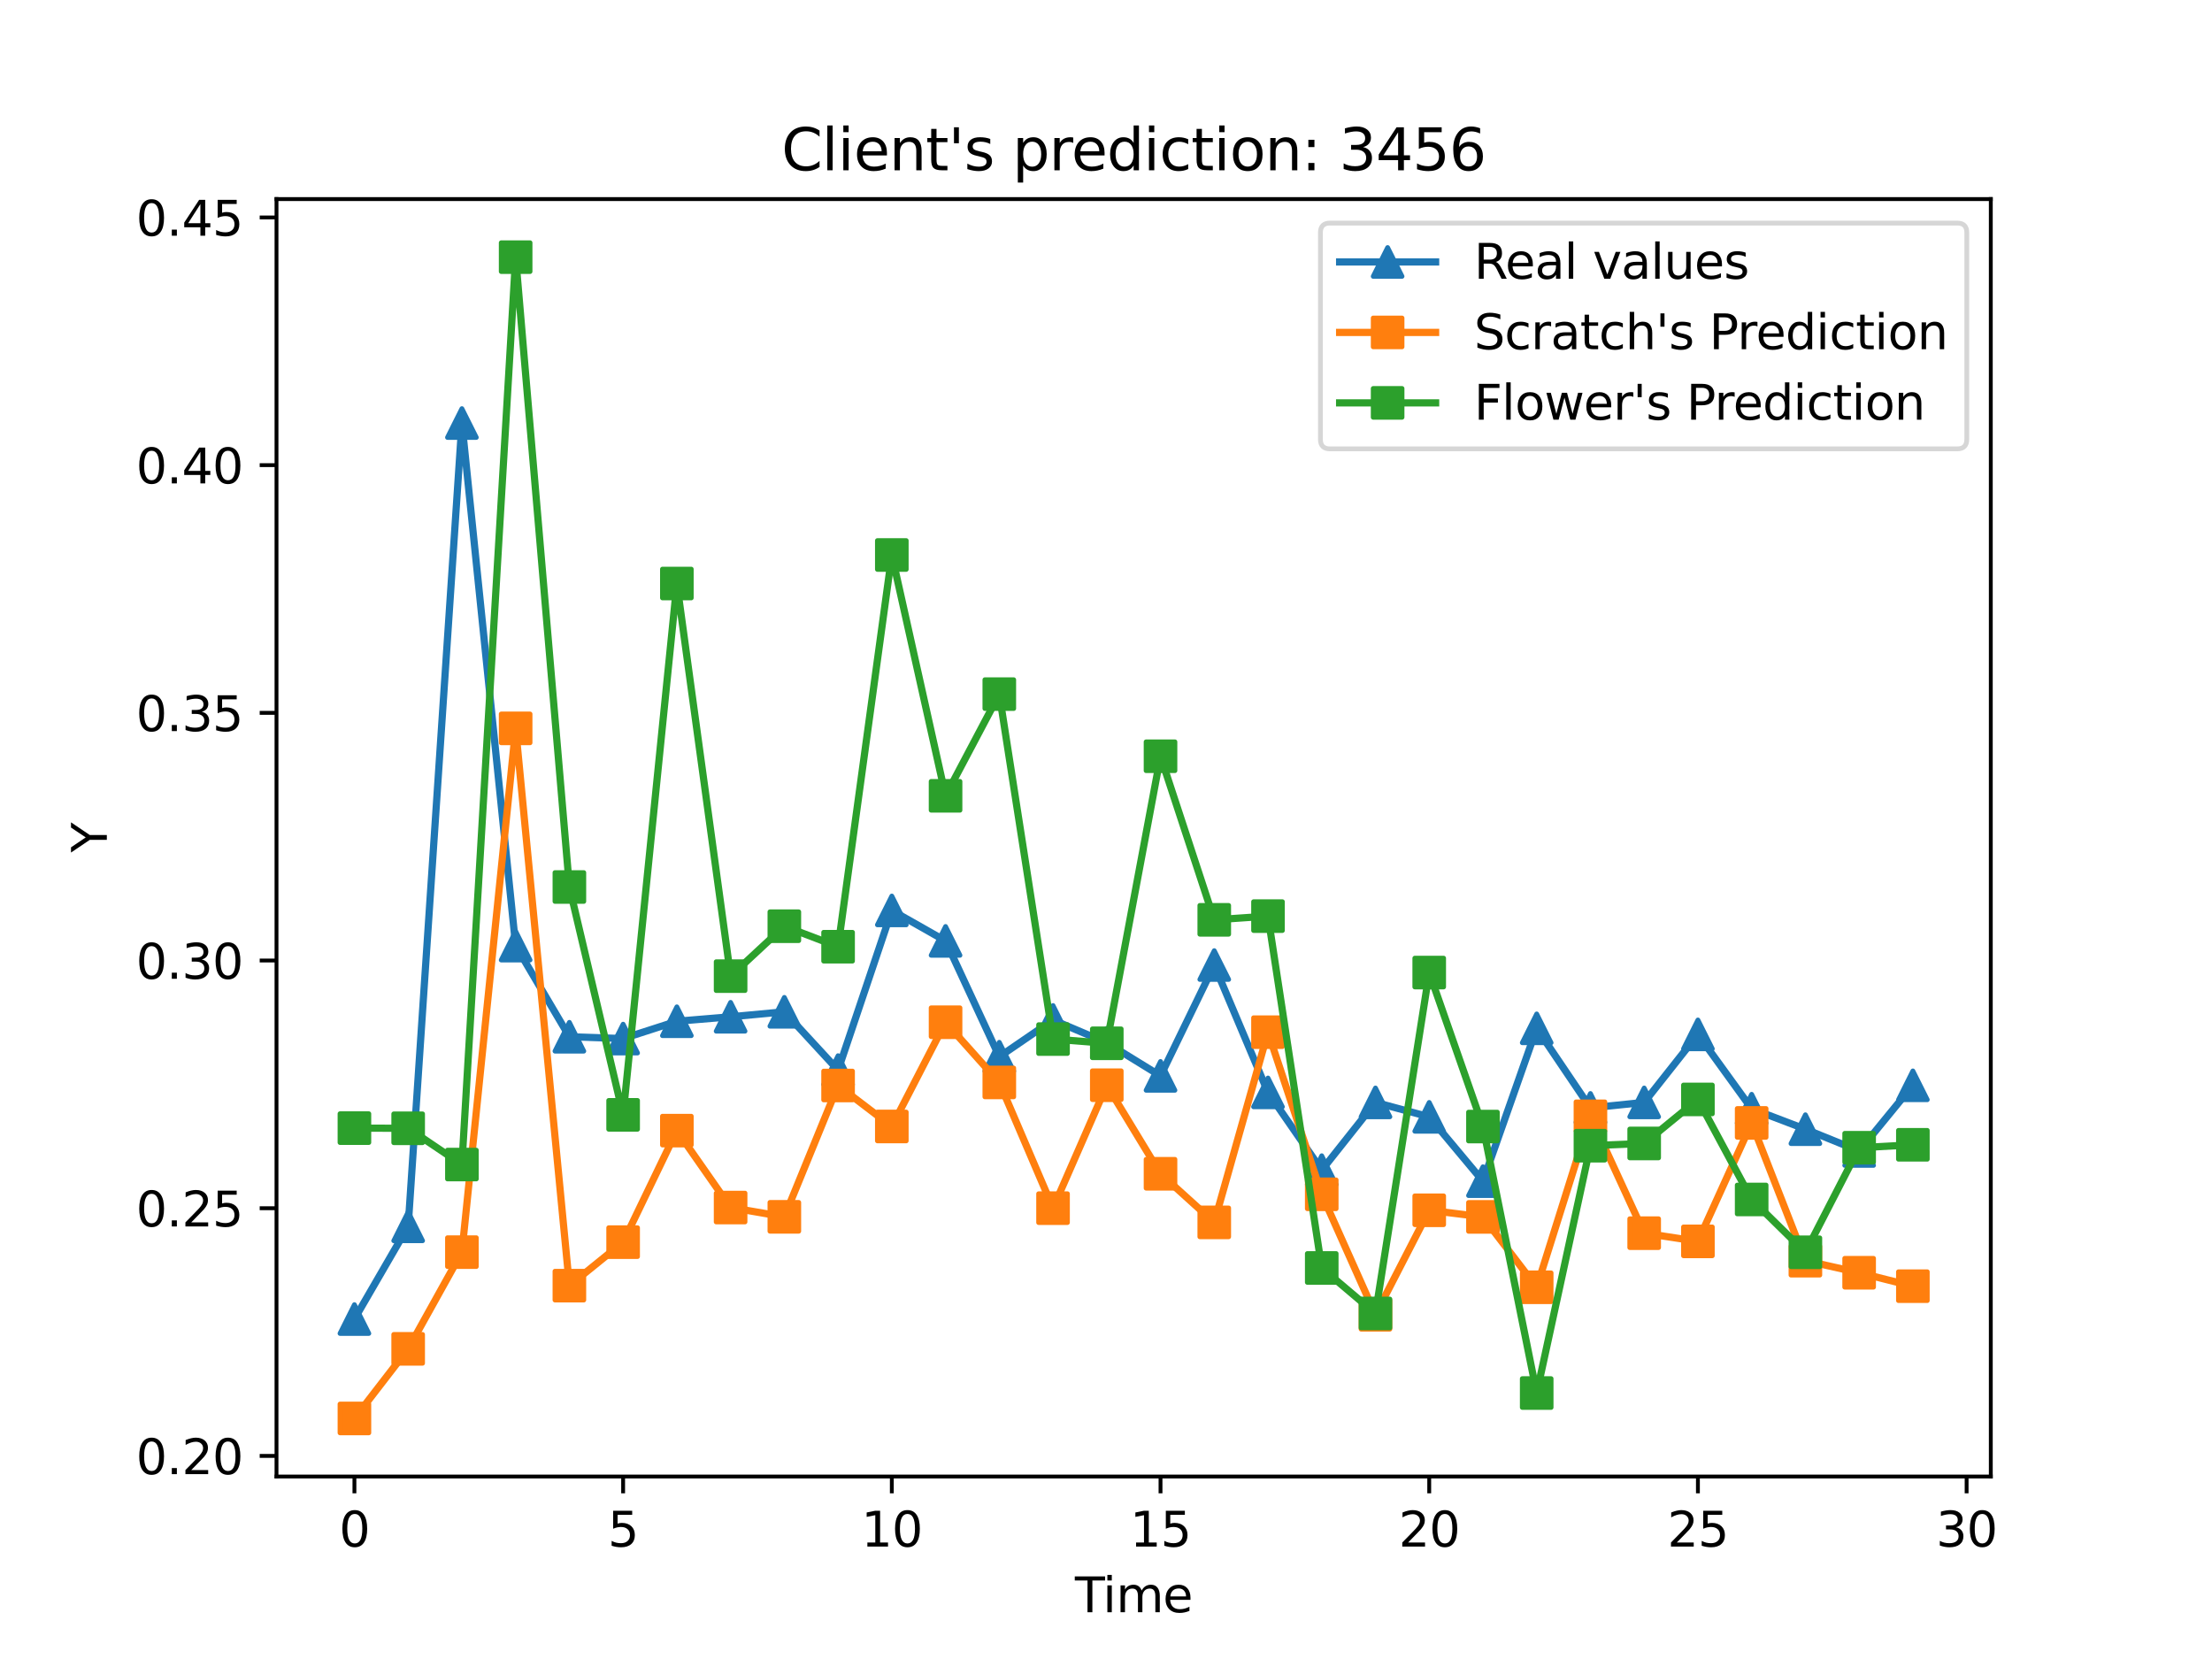 <?xml version="1.0" encoding="utf-8" standalone="no"?>
<!DOCTYPE svg PUBLIC "-//W3C//DTD SVG 1.1//EN"
  "http://www.w3.org/Graphics/SVG/1.1/DTD/svg11.dtd">
<svg xmlns:xlink="http://www.w3.org/1999/xlink" width="460.8pt" height="345.6pt" viewBox="0 0 460.8 345.6" xmlns="http://www.w3.org/2000/svg" version="1.1">
 <defs>
  <style type="text/css">*{stroke-linejoin: round; stroke-linecap: butt}</style>
 </defs>
 <g id="figure_1">
  <g id="patch_1">
   <path d="M 0 345.6 
L 460.8 345.6 
L 460.8 0 
L 0 0 
z
" style="fill: #ffffff"/>
  </g>
  <g id="axes_1">
   <g id="patch_2">
    <path d="M 57.6 307.584 
L 414.72 307.584 
L 414.72 41.472 
L 57.6 41.472 
z
" style="fill: #ffffff"/>
   </g>
   <g id="matplotlib.axis_1">
    <g id="xtick_1">
     <g id="line2d_1">
      <defs>
       <path id="m1f3bbfea98" d="M 0 0 
L 0 3.5 
" style="stroke: #000000; stroke-width: 0.8"/>
      </defs>
      <g>
       <use xlink:href="#m1f3bbfea98" x="73.833" y="307.584" style="stroke: #000000; stroke-width: 0.8"/>
      </g>
     </g>
     <g id="text_1">
      <!-- 0 -->
      <g transform="translate(70.651 322.182) scale(0.1 -0.1)">
       <defs>
        <path id="DejaVuSans-30" d="M 2034 4250 
Q 1547 4250 1301 3770 
Q 1056 3291 1056 2328 
Q 1056 1369 1301 889 
Q 1547 409 2034 409 
Q 2525 409 2770 889 
Q 3016 1369 3016 2328 
Q 3016 3291 2770 3770 
Q 2525 4250 2034 4250 
z
M 2034 4750 
Q 2819 4750 3233 4129 
Q 3647 3509 3647 2328 
Q 3647 1150 3233 529 
Q 2819 -91 2034 -91 
Q 1250 -91 836 529 
Q 422 1150 422 2328 
Q 422 3509 836 4129 
Q 1250 4750 2034 4750 
z
" transform="scale(0.016)"/>
       </defs>
       <use xlink:href="#DejaVuSans-30"/>
      </g>
     </g>
    </g>
    <g id="xtick_2">
     <g id="line2d_2">
      <g>
       <use xlink:href="#m1f3bbfea98" x="129.808" y="307.584" style="stroke: #000000; stroke-width: 0.8"/>
      </g>
     </g>
     <g id="text_2">
      <!-- 5 -->
      <g transform="translate(126.626 322.182) scale(0.1 -0.1)">
       <defs>
        <path id="DejaVuSans-35" d="M 691 4666 
L 3169 4666 
L 3169 4134 
L 1269 4134 
L 1269 2991 
Q 1406 3038 1543 3061 
Q 1681 3084 1819 3084 
Q 2600 3084 3056 2656 
Q 3513 2228 3513 1497 
Q 3513 744 3044 326 
Q 2575 -91 1722 -91 
Q 1428 -91 1123 -41 
Q 819 9 494 109 
L 494 744 
Q 775 591 1075 516 
Q 1375 441 1709 441 
Q 2250 441 2565 725 
Q 2881 1009 2881 1497 
Q 2881 1984 2565 2268 
Q 2250 2553 1709 2553 
Q 1456 2553 1204 2497 
Q 953 2441 691 2322 
L 691 4666 
z
" transform="scale(0.016)"/>
       </defs>
       <use xlink:href="#DejaVuSans-35"/>
      </g>
     </g>
    </g>
    <g id="xtick_3">
     <g id="line2d_3">
      <g>
       <use xlink:href="#m1f3bbfea98" x="185.783" y="307.584" style="stroke: #000000; stroke-width: 0.8"/>
      </g>
     </g>
     <g id="text_3">
      <!-- 10 -->
      <g transform="translate(179.42 322.182) scale(0.1 -0.1)">
       <defs>
        <path id="DejaVuSans-31" d="M 794 531 
L 1825 531 
L 1825 4091 
L 703 3866 
L 703 4441 
L 1819 4666 
L 2450 4666 
L 2450 531 
L 3481 531 
L 3481 0 
L 794 0 
L 794 531 
z
" transform="scale(0.016)"/>
       </defs>
       <use xlink:href="#DejaVuSans-31"/>
       <use xlink:href="#DejaVuSans-30" x="63.623"/>
      </g>
     </g>
    </g>
    <g id="xtick_4">
     <g id="line2d_4">
      <g>
       <use xlink:href="#m1f3bbfea98" x="241.757" y="307.584" style="stroke: #000000; stroke-width: 0.8"/>
      </g>
     </g>
     <g id="text_4">
      <!-- 15 -->
      <g transform="translate(235.395 322.182) scale(0.1 -0.1)">
       <use xlink:href="#DejaVuSans-31"/>
       <use xlink:href="#DejaVuSans-35" x="63.623"/>
      </g>
     </g>
    </g>
    <g id="xtick_5">
     <g id="line2d_5">
      <g>
       <use xlink:href="#m1f3bbfea98" x="297.732" y="307.584" style="stroke: #000000; stroke-width: 0.8"/>
      </g>
     </g>
     <g id="text_5">
      <!-- 20 -->
      <g transform="translate(291.37 322.182) scale(0.1 -0.1)">
       <defs>
        <path id="DejaVuSans-32" d="M 1228 531 
L 3431 531 
L 3431 0 
L 469 0 
L 469 531 
Q 828 903 1448 1529 
Q 2069 2156 2228 2338 
Q 2531 2678 2651 2914 
Q 2772 3150 2772 3378 
Q 2772 3750 2511 3984 
Q 2250 4219 1831 4219 
Q 1534 4219 1204 4116 
Q 875 4013 500 3803 
L 500 4441 
Q 881 4594 1212 4672 
Q 1544 4750 1819 4750 
Q 2544 4750 2975 4387 
Q 3406 4025 3406 3419 
Q 3406 3131 3298 2873 
Q 3191 2616 2906 2266 
Q 2828 2175 2409 1742 
Q 1991 1309 1228 531 
z
" transform="scale(0.016)"/>
       </defs>
       <use xlink:href="#DejaVuSans-32"/>
       <use xlink:href="#DejaVuSans-30" x="63.623"/>
      </g>
     </g>
    </g>
    <g id="xtick_6">
     <g id="line2d_6">
      <g>
       <use xlink:href="#m1f3bbfea98" x="353.707" y="307.584" style="stroke: #000000; stroke-width: 0.8"/>
      </g>
     </g>
     <g id="text_6">
      <!-- 25 -->
      <g transform="translate(347.345 322.182) scale(0.1 -0.1)">
       <use xlink:href="#DejaVuSans-32"/>
       <use xlink:href="#DejaVuSans-35" x="63.623"/>
      </g>
     </g>
    </g>
    <g id="xtick_7">
     <g id="line2d_7">
      <g>
       <use xlink:href="#m1f3bbfea98" x="409.682" y="307.584" style="stroke: #000000; stroke-width: 0.8"/>
      </g>
     </g>
     <g id="text_7">
      <!-- 30 -->
      <g transform="translate(403.32 322.182) scale(0.1 -0.1)">
       <defs>
        <path id="DejaVuSans-33" d="M 2597 2516 
Q 3050 2419 3304 2112 
Q 3559 1806 3559 1356 
Q 3559 666 3084 287 
Q 2609 -91 1734 -91 
Q 1441 -91 1130 -33 
Q 819 25 488 141 
L 488 750 
Q 750 597 1062 519 
Q 1375 441 1716 441 
Q 2309 441 2620 675 
Q 2931 909 2931 1356 
Q 2931 1769 2642 2001 
Q 2353 2234 1838 2234 
L 1294 2234 
L 1294 2753 
L 1863 2753 
Q 2328 2753 2575 2939 
Q 2822 3125 2822 3475 
Q 2822 3834 2567 4026 
Q 2313 4219 1838 4219 
Q 1578 4219 1281 4162 
Q 984 4106 628 3988 
L 628 4550 
Q 988 4650 1302 4700 
Q 1616 4750 1894 4750 
Q 2613 4750 3031 4423 
Q 3450 4097 3450 3541 
Q 3450 3153 3228 2886 
Q 3006 2619 2597 2516 
z
" transform="scale(0.016)"/>
       </defs>
       <use xlink:href="#DejaVuSans-33"/>
       <use xlink:href="#DejaVuSans-30" x="63.623"/>
      </g>
     </g>
    </g>
    <g id="text_8">
     <!-- Time -->
     <g transform="translate(223.926 335.861) scale(0.1 -0.1)">
      <defs>
       <path id="DejaVuSans-54" d="M -19 4666 
L 3928 4666 
L 3928 4134 
L 2272 4134 
L 2272 0 
L 1638 0 
L 1638 4134 
L -19 4134 
L -19 4666 
z
" transform="scale(0.016)"/>
       <path id="DejaVuSans-69" d="M 603 3500 
L 1178 3500 
L 1178 0 
L 603 0 
L 603 3500 
z
M 603 4863 
L 1178 4863 
L 1178 4134 
L 603 4134 
L 603 4863 
z
" transform="scale(0.016)"/>
       <path id="DejaVuSans-6d" d="M 3328 2828 
Q 3544 3216 3844 3400 
Q 4144 3584 4550 3584 
Q 5097 3584 5394 3201 
Q 5691 2819 5691 2113 
L 5691 0 
L 5113 0 
L 5113 2094 
Q 5113 2597 4934 2840 
Q 4756 3084 4391 3084 
Q 3944 3084 3684 2787 
Q 3425 2491 3425 1978 
L 3425 0 
L 2847 0 
L 2847 2094 
Q 2847 2600 2669 2842 
Q 2491 3084 2119 3084 
Q 1678 3084 1418 2786 
Q 1159 2488 1159 1978 
L 1159 0 
L 581 0 
L 581 3500 
L 1159 3500 
L 1159 2956 
Q 1356 3278 1631 3431 
Q 1906 3584 2284 3584 
Q 2666 3584 2933 3390 
Q 3200 3197 3328 2828 
z
" transform="scale(0.016)"/>
       <path id="DejaVuSans-65" d="M 3597 1894 
L 3597 1613 
L 953 1613 
Q 991 1019 1311 708 
Q 1631 397 2203 397 
Q 2534 397 2845 478 
Q 3156 559 3463 722 
L 3463 178 
Q 3153 47 2828 -22 
Q 2503 -91 2169 -91 
Q 1331 -91 842 396 
Q 353 884 353 1716 
Q 353 2575 817 3079 
Q 1281 3584 2069 3584 
Q 2775 3584 3186 3129 
Q 3597 2675 3597 1894 
z
M 3022 2063 
Q 3016 2534 2758 2815 
Q 2500 3097 2075 3097 
Q 1594 3097 1305 2825 
Q 1016 2553 972 2059 
L 3022 2063 
z
" transform="scale(0.016)"/>
      </defs>
      <use xlink:href="#DejaVuSans-54"/>
      <use xlink:href="#DejaVuSans-69" x="57.959"/>
      <use xlink:href="#DejaVuSans-6d" x="85.742"/>
      <use xlink:href="#DejaVuSans-65" x="183.154"/>
     </g>
    </g>
   </g>
   <g id="matplotlib.axis_2">
    <g id="ytick_1">
     <g id="line2d_8">
      <defs>
       <path id="md1508b721c" d="M 0 0 
L -3.5 0 
" style="stroke: #000000; stroke-width: 0.8"/>
      </defs>
      <g>
       <use xlink:href="#md1508b721c" x="57.6" y="303.293" style="stroke: #000000; stroke-width: 0.8"/>
      </g>
     </g>
     <g id="text_9">
      <!-- 0.20 -->
      <g transform="translate(28.334 307.092) scale(0.1 -0.1)">
       <defs>
        <path id="DejaVuSans-2e" d="M 684 794 
L 1344 794 
L 1344 0 
L 684 0 
L 684 794 
z
" transform="scale(0.016)"/>
       </defs>
       <use xlink:href="#DejaVuSans-30"/>
       <use xlink:href="#DejaVuSans-2e" x="63.623"/>
       <use xlink:href="#DejaVuSans-32" x="95.41"/>
       <use xlink:href="#DejaVuSans-30" x="159.033"/>
      </g>
     </g>
    </g>
    <g id="ytick_2">
     <g id="line2d_9">
      <g>
       <use xlink:href="#md1508b721c" x="57.6" y="251.695" style="stroke: #000000; stroke-width: 0.8"/>
      </g>
     </g>
     <g id="text_10">
      <!-- 0.25 -->
      <g transform="translate(28.334 255.494) scale(0.1 -0.1)">
       <use xlink:href="#DejaVuSans-30"/>
       <use xlink:href="#DejaVuSans-2e" x="63.623"/>
       <use xlink:href="#DejaVuSans-32" x="95.41"/>
       <use xlink:href="#DejaVuSans-35" x="159.033"/>
      </g>
     </g>
    </g>
    <g id="ytick_3">
     <g id="line2d_10">
      <g>
       <use xlink:href="#md1508b721c" x="57.6" y="200.097" style="stroke: #000000; stroke-width: 0.8"/>
      </g>
     </g>
     <g id="text_11">
      <!-- 0.30 -->
      <g transform="translate(28.334 203.897) scale(0.1 -0.1)">
       <use xlink:href="#DejaVuSans-30"/>
       <use xlink:href="#DejaVuSans-2e" x="63.623"/>
       <use xlink:href="#DejaVuSans-33" x="95.41"/>
       <use xlink:href="#DejaVuSans-30" x="159.033"/>
      </g>
     </g>
    </g>
    <g id="ytick_4">
     <g id="line2d_11">
      <g>
       <use xlink:href="#md1508b721c" x="57.6" y="148.5" style="stroke: #000000; stroke-width: 0.8"/>
      </g>
     </g>
     <g id="text_12">
      <!-- 0.35 -->
      <g transform="translate(28.334 152.299) scale(0.1 -0.1)">
       <use xlink:href="#DejaVuSans-30"/>
       <use xlink:href="#DejaVuSans-2e" x="63.623"/>
       <use xlink:href="#DejaVuSans-33" x="95.41"/>
       <use xlink:href="#DejaVuSans-35" x="159.033"/>
      </g>
     </g>
    </g>
    <g id="ytick_5">
     <g id="line2d_12">
      <g>
       <use xlink:href="#md1508b721c" x="57.6" y="96.902" style="stroke: #000000; stroke-width: 0.8"/>
      </g>
     </g>
     <g id="text_13">
      <!-- 0.40 -->
      <g transform="translate(28.334 100.701) scale(0.1 -0.1)">
       <defs>
        <path id="DejaVuSans-34" d="M 2419 4116 
L 825 1625 
L 2419 1625 
L 2419 4116 
z
M 2253 4666 
L 3047 4666 
L 3047 1625 
L 3713 1625 
L 3713 1100 
L 3047 1100 
L 3047 0 
L 2419 0 
L 2419 1100 
L 313 1100 
L 313 1709 
L 2253 4666 
z
" transform="scale(0.016)"/>
       </defs>
       <use xlink:href="#DejaVuSans-30"/>
       <use xlink:href="#DejaVuSans-2e" x="63.623"/>
       <use xlink:href="#DejaVuSans-34" x="95.41"/>
       <use xlink:href="#DejaVuSans-30" x="159.033"/>
      </g>
     </g>
    </g>
    <g id="ytick_6">
     <g id="line2d_13">
      <g>
       <use xlink:href="#md1508b721c" x="57.6" y="45.304" style="stroke: #000000; stroke-width: 0.8"/>
      </g>
     </g>
     <g id="text_14">
      <!-- 0.45 -->
      <g transform="translate(28.334 49.103) scale(0.1 -0.1)">
       <use xlink:href="#DejaVuSans-30"/>
       <use xlink:href="#DejaVuSans-2e" x="63.623"/>
       <use xlink:href="#DejaVuSans-34" x="95.41"/>
       <use xlink:href="#DejaVuSans-35" x="159.033"/>
      </g>
     </g>
    </g>
    <g id="text_15">
     <!-- Y -->
     <g transform="translate(22.255 177.582) rotate(-90) scale(0.1 -0.1)">
      <defs>
       <path id="DejaVuSans-59" d="M -13 4666 
L 666 4666 
L 1959 2747 
L 3244 4666 
L 3922 4666 
L 2272 2222 
L 2272 0 
L 1638 0 
L 1638 2222 
L -13 4666 
z
" transform="scale(0.016)"/>
      </defs>
      <use xlink:href="#DejaVuSans-59"/>
     </g>
    </g>
   </g>
   <g id="line2d_14">
    <path d="M 73.833 274.781 
L 85.028 255.47 
L 96.223 88.127 
L 107.418 196.99 
L 118.613 215.973 
L 129.808 216.356 
L 141.003 212.745 
L 152.198 211.815 
L 163.393 210.776 
L 174.588 222.92 
L 185.783 189.66 
L 196.978 196.005 
L 208.173 220.13 
L 219.368 212.472 
L 230.563 217.231 
L 241.757 224.124 
L 252.952 201.038 
L 264.147 227.57 
L 275.342 243.763 
L 286.537 229.649 
L 297.732 232.658 
L 308.927 246.06 
L 320.122 214.222 
L 331.317 230.798 
L 342.512 229.649 
L 353.707 215.48 
L 364.902 230.962 
L 376.097 235.229 
L 387.292 239.769 
L 398.487 226.093 
" clip-path="url(#p832c88deb4)" style="fill: none; stroke: #1f77b4; stroke-width: 1.5; stroke-linecap: square"/>
    <defs>
     <path id="md10593b5ec" d="M 0 -3 
L -3 3 
L 3 3 
z
" style="stroke: #1f77b4; stroke-linejoin: miter"/>
    </defs>
    <g clip-path="url(#p832c88deb4)">
     <use xlink:href="#md10593b5ec" x="73.833" y="274.781" style="fill: #1f77b4; stroke: #1f77b4; stroke-linejoin: miter"/>
     <use xlink:href="#md10593b5ec" x="85.028" y="255.47" style="fill: #1f77b4; stroke: #1f77b4; stroke-linejoin: miter"/>
     <use xlink:href="#md10593b5ec" x="96.223" y="88.127" style="fill: #1f77b4; stroke: #1f77b4; stroke-linejoin: miter"/>
     <use xlink:href="#md10593b5ec" x="107.418" y="196.99" style="fill: #1f77b4; stroke: #1f77b4; stroke-linejoin: miter"/>
     <use xlink:href="#md10593b5ec" x="118.613" y="215.973" style="fill: #1f77b4; stroke: #1f77b4; stroke-linejoin: miter"/>
     <use xlink:href="#md10593b5ec" x="129.808" y="216.356" style="fill: #1f77b4; stroke: #1f77b4; stroke-linejoin: miter"/>
     <use xlink:href="#md10593b5ec" x="141.003" y="212.745" style="fill: #1f77b4; stroke: #1f77b4; stroke-linejoin: miter"/>
     <use xlink:href="#md10593b5ec" x="152.198" y="211.815" style="fill: #1f77b4; stroke: #1f77b4; stroke-linejoin: miter"/>
     <use xlink:href="#md10593b5ec" x="163.393" y="210.776" style="fill: #1f77b4; stroke: #1f77b4; stroke-linejoin: miter"/>
     <use xlink:href="#md10593b5ec" x="174.588" y="222.92" style="fill: #1f77b4; stroke: #1f77b4; stroke-linejoin: miter"/>
     <use xlink:href="#md10593b5ec" x="185.783" y="189.66" style="fill: #1f77b4; stroke: #1f77b4; stroke-linejoin: miter"/>
     <use xlink:href="#md10593b5ec" x="196.978" y="196.005" style="fill: #1f77b4; stroke: #1f77b4; stroke-linejoin: miter"/>
     <use xlink:href="#md10593b5ec" x="208.173" y="220.13" style="fill: #1f77b4; stroke: #1f77b4; stroke-linejoin: miter"/>
     <use xlink:href="#md10593b5ec" x="219.368" y="212.472" style="fill: #1f77b4; stroke: #1f77b4; stroke-linejoin: miter"/>
     <use xlink:href="#md10593b5ec" x="230.563" y="217.231" style="fill: #1f77b4; stroke: #1f77b4; stroke-linejoin: miter"/>
     <use xlink:href="#md10593b5ec" x="241.757" y="224.124" style="fill: #1f77b4; stroke: #1f77b4; stroke-linejoin: miter"/>
     <use xlink:href="#md10593b5ec" x="252.952" y="201.038" style="fill: #1f77b4; stroke: #1f77b4; stroke-linejoin: miter"/>
     <use xlink:href="#md10593b5ec" x="264.147" y="227.57" style="fill: #1f77b4; stroke: #1f77b4; stroke-linejoin: miter"/>
     <use xlink:href="#md10593b5ec" x="275.342" y="243.763" style="fill: #1f77b4; stroke: #1f77b4; stroke-linejoin: miter"/>
     <use xlink:href="#md10593b5ec" x="286.537" y="229.649" style="fill: #1f77b4; stroke: #1f77b4; stroke-linejoin: miter"/>
     <use xlink:href="#md10593b5ec" x="297.732" y="232.658" style="fill: #1f77b4; stroke: #1f77b4; stroke-linejoin: miter"/>
     <use xlink:href="#md10593b5ec" x="308.927" y="246.06" style="fill: #1f77b4; stroke: #1f77b4; stroke-linejoin: miter"/>
     <use xlink:href="#md10593b5ec" x="320.122" y="214.222" style="fill: #1f77b4; stroke: #1f77b4; stroke-linejoin: miter"/>
     <use xlink:href="#md10593b5ec" x="331.317" y="230.798" style="fill: #1f77b4; stroke: #1f77b4; stroke-linejoin: miter"/>
     <use xlink:href="#md10593b5ec" x="342.512" y="229.649" style="fill: #1f77b4; stroke: #1f77b4; stroke-linejoin: miter"/>
     <use xlink:href="#md10593b5ec" x="353.707" y="215.48" style="fill: #1f77b4; stroke: #1f77b4; stroke-linejoin: miter"/>
     <use xlink:href="#md10593b5ec" x="364.902" y="230.962" style="fill: #1f77b4; stroke: #1f77b4; stroke-linejoin: miter"/>
     <use xlink:href="#md10593b5ec" x="376.097" y="235.229" style="fill: #1f77b4; stroke: #1f77b4; stroke-linejoin: miter"/>
     <use xlink:href="#md10593b5ec" x="387.292" y="239.769" style="fill: #1f77b4; stroke: #1f77b4; stroke-linejoin: miter"/>
     <use xlink:href="#md10593b5ec" x="398.487" y="226.093" style="fill: #1f77b4; stroke: #1f77b4; stroke-linejoin: miter"/>
    </g>
   </g>
   <g id="line2d_15">
    <path d="M 73.833 295.488 
L 85.028 280.989 
L 96.223 260.844 
L 107.418 151.735 
L 118.613 267.821 
L 129.808 258.761 
L 141.003 235.528 
L 152.198 251.552 
L 163.393 253.486 
L 174.588 226.129 
L 185.783 234.665 
L 196.978 212.949 
L 208.173 225.49 
L 219.368 251.68 
L 230.563 226.072 
L 241.757 244.516 
L 252.952 254.643 
L 264.147 215.021 
L 275.342 248.797 
L 286.537 273.885 
L 297.732 252.123 
L 308.927 253.503 
L 320.122 268.164 
L 331.317 232.544 
L 342.512 256.892 
L 353.707 258.598 
L 364.902 233.925 
L 376.097 262.624 
L 387.292 265.135 
L 398.487 267.936 
" clip-path="url(#p832c88deb4)" style="fill: none; stroke: #ff7f0e; stroke-width: 1.5; stroke-linecap: square"/>
    <defs>
     <path id="m962b44f938" d="M -3 3 
L 3 3 
L 3 -3 
L -3 -3 
z
" style="stroke: #ff7f0e; stroke-linejoin: miter"/>
    </defs>
    <g clip-path="url(#p832c88deb4)">
     <use xlink:href="#m962b44f938" x="73.833" y="295.488" style="fill: #ff7f0e; stroke: #ff7f0e; stroke-linejoin: miter"/>
     <use xlink:href="#m962b44f938" x="85.028" y="280.989" style="fill: #ff7f0e; stroke: #ff7f0e; stroke-linejoin: miter"/>
     <use xlink:href="#m962b44f938" x="96.223" y="260.844" style="fill: #ff7f0e; stroke: #ff7f0e; stroke-linejoin: miter"/>
     <use xlink:href="#m962b44f938" x="107.418" y="151.735" style="fill: #ff7f0e; stroke: #ff7f0e; stroke-linejoin: miter"/>
     <use xlink:href="#m962b44f938" x="118.613" y="267.821" style="fill: #ff7f0e; stroke: #ff7f0e; stroke-linejoin: miter"/>
     <use xlink:href="#m962b44f938" x="129.808" y="258.761" style="fill: #ff7f0e; stroke: #ff7f0e; stroke-linejoin: miter"/>
     <use xlink:href="#m962b44f938" x="141.003" y="235.528" style="fill: #ff7f0e; stroke: #ff7f0e; stroke-linejoin: miter"/>
     <use xlink:href="#m962b44f938" x="152.198" y="251.552" style="fill: #ff7f0e; stroke: #ff7f0e; stroke-linejoin: miter"/>
     <use xlink:href="#m962b44f938" x="163.393" y="253.486" style="fill: #ff7f0e; stroke: #ff7f0e; stroke-linejoin: miter"/>
     <use xlink:href="#m962b44f938" x="174.588" y="226.129" style="fill: #ff7f0e; stroke: #ff7f0e; stroke-linejoin: miter"/>
     <use xlink:href="#m962b44f938" x="185.783" y="234.665" style="fill: #ff7f0e; stroke: #ff7f0e; stroke-linejoin: miter"/>
     <use xlink:href="#m962b44f938" x="196.978" y="212.949" style="fill: #ff7f0e; stroke: #ff7f0e; stroke-linejoin: miter"/>
     <use xlink:href="#m962b44f938" x="208.173" y="225.49" style="fill: #ff7f0e; stroke: #ff7f0e; stroke-linejoin: miter"/>
     <use xlink:href="#m962b44f938" x="219.368" y="251.68" style="fill: #ff7f0e; stroke: #ff7f0e; stroke-linejoin: miter"/>
     <use xlink:href="#m962b44f938" x="230.563" y="226.072" style="fill: #ff7f0e; stroke: #ff7f0e; stroke-linejoin: miter"/>
     <use xlink:href="#m962b44f938" x="241.757" y="244.516" style="fill: #ff7f0e; stroke: #ff7f0e; stroke-linejoin: miter"/>
     <use xlink:href="#m962b44f938" x="252.952" y="254.643" style="fill: #ff7f0e; stroke: #ff7f0e; stroke-linejoin: miter"/>
     <use xlink:href="#m962b44f938" x="264.147" y="215.021" style="fill: #ff7f0e; stroke: #ff7f0e; stroke-linejoin: miter"/>
     <use xlink:href="#m962b44f938" x="275.342" y="248.797" style="fill: #ff7f0e; stroke: #ff7f0e; stroke-linejoin: miter"/>
     <use xlink:href="#m962b44f938" x="286.537" y="273.885" style="fill: #ff7f0e; stroke: #ff7f0e; stroke-linejoin: miter"/>
     <use xlink:href="#m962b44f938" x="297.732" y="252.123" style="fill: #ff7f0e; stroke: #ff7f0e; stroke-linejoin: miter"/>
     <use xlink:href="#m962b44f938" x="308.927" y="253.503" style="fill: #ff7f0e; stroke: #ff7f0e; stroke-linejoin: miter"/>
     <use xlink:href="#m962b44f938" x="320.122" y="268.164" style="fill: #ff7f0e; stroke: #ff7f0e; stroke-linejoin: miter"/>
     <use xlink:href="#m962b44f938" x="331.317" y="232.544" style="fill: #ff7f0e; stroke: #ff7f0e; stroke-linejoin: miter"/>
     <use xlink:href="#m962b44f938" x="342.512" y="256.892" style="fill: #ff7f0e; stroke: #ff7f0e; stroke-linejoin: miter"/>
     <use xlink:href="#m962b44f938" x="353.707" y="258.598" style="fill: #ff7f0e; stroke: #ff7f0e; stroke-linejoin: miter"/>
     <use xlink:href="#m962b44f938" x="364.902" y="233.925" style="fill: #ff7f0e; stroke: #ff7f0e; stroke-linejoin: miter"/>
     <use xlink:href="#m962b44f938" x="376.097" y="262.624" style="fill: #ff7f0e; stroke: #ff7f0e; stroke-linejoin: miter"/>
     <use xlink:href="#m962b44f938" x="387.292" y="265.135" style="fill: #ff7f0e; stroke: #ff7f0e; stroke-linejoin: miter"/>
     <use xlink:href="#m962b44f938" x="398.487" y="267.936" style="fill: #ff7f0e; stroke: #ff7f0e; stroke-linejoin: miter"/>
    </g>
   </g>
   <g id="line2d_16">
    <path d="M 73.833 235.008 
L 85.028 235.042 
L 96.223 242.597 
L 107.418 53.568 
L 118.613 184.779 
L 129.808 232.244 
L 141.003 121.558 
L 152.198 203.349 
L 163.393 192.95 
L 174.588 197.215 
L 185.783 115.616 
L 196.978 165.783 
L 208.173 144.6 
L 219.368 216.459 
L 230.563 217.339 
L 241.757 157.539 
L 252.952 191.617 
L 264.147 190.844 
L 275.342 264.14 
L 286.537 273.62 
L 297.732 202.601 
L 308.927 234.682 
L 320.122 290.195 
L 331.317 238.667 
L 342.512 238.204 
L 353.707 229.032 
L 364.902 249.872 
L 376.097 260.872 
L 387.292 239.094 
L 398.487 238.481 
" clip-path="url(#p832c88deb4)" style="fill: none; stroke: #2ca02c; stroke-width: 1.5; stroke-linecap: square"/>
    <defs>
     <path id="m0c44da3281" d="M -3 3 
L 3 3 
L 3 -3 
L -3 -3 
z
" style="stroke: #2ca02c; stroke-linejoin: miter"/>
    </defs>
    <g clip-path="url(#p832c88deb4)">
     <use xlink:href="#m0c44da3281" x="73.833" y="235.008" style="fill: #2ca02c; stroke: #2ca02c; stroke-linejoin: miter"/>
     <use xlink:href="#m0c44da3281" x="85.028" y="235.042" style="fill: #2ca02c; stroke: #2ca02c; stroke-linejoin: miter"/>
     <use xlink:href="#m0c44da3281" x="96.223" y="242.597" style="fill: #2ca02c; stroke: #2ca02c; stroke-linejoin: miter"/>
     <use xlink:href="#m0c44da3281" x="107.418" y="53.568" style="fill: #2ca02c; stroke: #2ca02c; stroke-linejoin: miter"/>
     <use xlink:href="#m0c44da3281" x="118.613" y="184.779" style="fill: #2ca02c; stroke: #2ca02c; stroke-linejoin: miter"/>
     <use xlink:href="#m0c44da3281" x="129.808" y="232.244" style="fill: #2ca02c; stroke: #2ca02c; stroke-linejoin: miter"/>
     <use xlink:href="#m0c44da3281" x="141.003" y="121.558" style="fill: #2ca02c; stroke: #2ca02c; stroke-linejoin: miter"/>
     <use xlink:href="#m0c44da3281" x="152.198" y="203.349" style="fill: #2ca02c; stroke: #2ca02c; stroke-linejoin: miter"/>
     <use xlink:href="#m0c44da3281" x="163.393" y="192.95" style="fill: #2ca02c; stroke: #2ca02c; stroke-linejoin: miter"/>
     <use xlink:href="#m0c44da3281" x="174.588" y="197.215" style="fill: #2ca02c; stroke: #2ca02c; stroke-linejoin: miter"/>
     <use xlink:href="#m0c44da3281" x="185.783" y="115.616" style="fill: #2ca02c; stroke: #2ca02c; stroke-linejoin: miter"/>
     <use xlink:href="#m0c44da3281" x="196.978" y="165.783" style="fill: #2ca02c; stroke: #2ca02c; stroke-linejoin: miter"/>
     <use xlink:href="#m0c44da3281" x="208.173" y="144.6" style="fill: #2ca02c; stroke: #2ca02c; stroke-linejoin: miter"/>
     <use xlink:href="#m0c44da3281" x="219.368" y="216.459" style="fill: #2ca02c; stroke: #2ca02c; stroke-linejoin: miter"/>
     <use xlink:href="#m0c44da3281" x="230.563" y="217.339" style="fill: #2ca02c; stroke: #2ca02c; stroke-linejoin: miter"/>
     <use xlink:href="#m0c44da3281" x="241.757" y="157.539" style="fill: #2ca02c; stroke: #2ca02c; stroke-linejoin: miter"/>
     <use xlink:href="#m0c44da3281" x="252.952" y="191.617" style="fill: #2ca02c; stroke: #2ca02c; stroke-linejoin: miter"/>
     <use xlink:href="#m0c44da3281" x="264.147" y="190.844" style="fill: #2ca02c; stroke: #2ca02c; stroke-linejoin: miter"/>
     <use xlink:href="#m0c44da3281" x="275.342" y="264.14" style="fill: #2ca02c; stroke: #2ca02c; stroke-linejoin: miter"/>
     <use xlink:href="#m0c44da3281" x="286.537" y="273.62" style="fill: #2ca02c; stroke: #2ca02c; stroke-linejoin: miter"/>
     <use xlink:href="#m0c44da3281" x="297.732" y="202.601" style="fill: #2ca02c; stroke: #2ca02c; stroke-linejoin: miter"/>
     <use xlink:href="#m0c44da3281" x="308.927" y="234.682" style="fill: #2ca02c; stroke: #2ca02c; stroke-linejoin: miter"/>
     <use xlink:href="#m0c44da3281" x="320.122" y="290.195" style="fill: #2ca02c; stroke: #2ca02c; stroke-linejoin: miter"/>
     <use xlink:href="#m0c44da3281" x="331.317" y="238.667" style="fill: #2ca02c; stroke: #2ca02c; stroke-linejoin: miter"/>
     <use xlink:href="#m0c44da3281" x="342.512" y="238.204" style="fill: #2ca02c; stroke: #2ca02c; stroke-linejoin: miter"/>
     <use xlink:href="#m0c44da3281" x="353.707" y="229.032" style="fill: #2ca02c; stroke: #2ca02c; stroke-linejoin: miter"/>
     <use xlink:href="#m0c44da3281" x="364.902" y="249.872" style="fill: #2ca02c; stroke: #2ca02c; stroke-linejoin: miter"/>
     <use xlink:href="#m0c44da3281" x="376.097" y="260.872" style="fill: #2ca02c; stroke: #2ca02c; stroke-linejoin: miter"/>
     <use xlink:href="#m0c44da3281" x="387.292" y="239.094" style="fill: #2ca02c; stroke: #2ca02c; stroke-linejoin: miter"/>
     <use xlink:href="#m0c44da3281" x="398.487" y="238.481" style="fill: #2ca02c; stroke: #2ca02c; stroke-linejoin: miter"/>
    </g>
   </g>
   <g id="patch_3">
    <path d="M 57.6 307.584 
L 57.6 41.472 
" style="fill: none; stroke: #000000; stroke-width: 0.8; stroke-linejoin: miter; stroke-linecap: square"/>
   </g>
   <g id="patch_4">
    <path d="M 414.72 307.584 
L 414.72 41.472 
" style="fill: none; stroke: #000000; stroke-width: 0.8; stroke-linejoin: miter; stroke-linecap: square"/>
   </g>
   <g id="patch_5">
    <path d="M 57.6 307.584 
L 414.72 307.584 
" style="fill: none; stroke: #000000; stroke-width: 0.8; stroke-linejoin: miter; stroke-linecap: square"/>
   </g>
   <g id="patch_6">
    <path d="M 57.6 41.472 
L 414.72 41.472 
" style="fill: none; stroke: #000000; stroke-width: 0.8; stroke-linejoin: miter; stroke-linecap: square"/>
   </g>
   <g id="text_16">
    <!-- Client's prediction: 3456 -->
    <g transform="translate(162.81 35.472) scale(0.12 -0.12)">
     <defs>
      <path id="DejaVuSans-43" d="M 4122 4306 
L 4122 3641 
Q 3803 3938 3442 4084 
Q 3081 4231 2675 4231 
Q 1875 4231 1450 3742 
Q 1025 3253 1025 2328 
Q 1025 1406 1450 917 
Q 1875 428 2675 428 
Q 3081 428 3442 575 
Q 3803 722 4122 1019 
L 4122 359 
Q 3791 134 3420 21 
Q 3050 -91 2638 -91 
Q 1578 -91 968 557 
Q 359 1206 359 2328 
Q 359 3453 968 4101 
Q 1578 4750 2638 4750 
Q 3056 4750 3426 4639 
Q 3797 4528 4122 4306 
z
" transform="scale(0.016)"/>
      <path id="DejaVuSans-6c" d="M 603 4863 
L 1178 4863 
L 1178 0 
L 603 0 
L 603 4863 
z
" transform="scale(0.016)"/>
      <path id="DejaVuSans-6e" d="M 3513 2113 
L 3513 0 
L 2938 0 
L 2938 2094 
Q 2938 2591 2744 2837 
Q 2550 3084 2163 3084 
Q 1697 3084 1428 2787 
Q 1159 2491 1159 1978 
L 1159 0 
L 581 0 
L 581 3500 
L 1159 3500 
L 1159 2956 
Q 1366 3272 1645 3428 
Q 1925 3584 2291 3584 
Q 2894 3584 3203 3211 
Q 3513 2838 3513 2113 
z
" transform="scale(0.016)"/>
      <path id="DejaVuSans-74" d="M 1172 4494 
L 1172 3500 
L 2356 3500 
L 2356 3053 
L 1172 3053 
L 1172 1153 
Q 1172 725 1289 603 
Q 1406 481 1766 481 
L 2356 481 
L 2356 0 
L 1766 0 
Q 1100 0 847 248 
Q 594 497 594 1153 
L 594 3053 
L 172 3053 
L 172 3500 
L 594 3500 
L 594 4494 
L 1172 4494 
z
" transform="scale(0.016)"/>
      <path id="DejaVuSans-27" d="M 1147 4666 
L 1147 2931 
L 616 2931 
L 616 4666 
L 1147 4666 
z
" transform="scale(0.016)"/>
      <path id="DejaVuSans-73" d="M 2834 3397 
L 2834 2853 
Q 2591 2978 2328 3040 
Q 2066 3103 1784 3103 
Q 1356 3103 1142 2972 
Q 928 2841 928 2578 
Q 928 2378 1081 2264 
Q 1234 2150 1697 2047 
L 1894 2003 
Q 2506 1872 2764 1633 
Q 3022 1394 3022 966 
Q 3022 478 2636 193 
Q 2250 -91 1575 -91 
Q 1294 -91 989 -36 
Q 684 19 347 128 
L 347 722 
Q 666 556 975 473 
Q 1284 391 1588 391 
Q 1994 391 2212 530 
Q 2431 669 2431 922 
Q 2431 1156 2273 1281 
Q 2116 1406 1581 1522 
L 1381 1569 
Q 847 1681 609 1914 
Q 372 2147 372 2553 
Q 372 3047 722 3315 
Q 1072 3584 1716 3584 
Q 2034 3584 2315 3537 
Q 2597 3491 2834 3397 
z
" transform="scale(0.016)"/>
      <path id="DejaVuSans-20" transform="scale(0.016)"/>
      <path id="DejaVuSans-70" d="M 1159 525 
L 1159 -1331 
L 581 -1331 
L 581 3500 
L 1159 3500 
L 1159 2969 
Q 1341 3281 1617 3432 
Q 1894 3584 2278 3584 
Q 2916 3584 3314 3078 
Q 3713 2572 3713 1747 
Q 3713 922 3314 415 
Q 2916 -91 2278 -91 
Q 1894 -91 1617 61 
Q 1341 213 1159 525 
z
M 3116 1747 
Q 3116 2381 2855 2742 
Q 2594 3103 2138 3103 
Q 1681 3103 1420 2742 
Q 1159 2381 1159 1747 
Q 1159 1113 1420 752 
Q 1681 391 2138 391 
Q 2594 391 2855 752 
Q 3116 1113 3116 1747 
z
" transform="scale(0.016)"/>
      <path id="DejaVuSans-72" d="M 2631 2963 
Q 2534 3019 2420 3045 
Q 2306 3072 2169 3072 
Q 1681 3072 1420 2755 
Q 1159 2438 1159 1844 
L 1159 0 
L 581 0 
L 581 3500 
L 1159 3500 
L 1159 2956 
Q 1341 3275 1631 3429 
Q 1922 3584 2338 3584 
Q 2397 3584 2469 3576 
Q 2541 3569 2628 3553 
L 2631 2963 
z
" transform="scale(0.016)"/>
      <path id="DejaVuSans-64" d="M 2906 2969 
L 2906 4863 
L 3481 4863 
L 3481 0 
L 2906 0 
L 2906 525 
Q 2725 213 2448 61 
Q 2172 -91 1784 -91 
Q 1150 -91 751 415 
Q 353 922 353 1747 
Q 353 2572 751 3078 
Q 1150 3584 1784 3584 
Q 2172 3584 2448 3432 
Q 2725 3281 2906 2969 
z
M 947 1747 
Q 947 1113 1208 752 
Q 1469 391 1925 391 
Q 2381 391 2643 752 
Q 2906 1113 2906 1747 
Q 2906 2381 2643 2742 
Q 2381 3103 1925 3103 
Q 1469 3103 1208 2742 
Q 947 2381 947 1747 
z
" transform="scale(0.016)"/>
      <path id="DejaVuSans-63" d="M 3122 3366 
L 3122 2828 
Q 2878 2963 2633 3030 
Q 2388 3097 2138 3097 
Q 1578 3097 1268 2742 
Q 959 2388 959 1747 
Q 959 1106 1268 751 
Q 1578 397 2138 397 
Q 2388 397 2633 464 
Q 2878 531 3122 666 
L 3122 134 
Q 2881 22 2623 -34 
Q 2366 -91 2075 -91 
Q 1284 -91 818 406 
Q 353 903 353 1747 
Q 353 2603 823 3093 
Q 1294 3584 2113 3584 
Q 2378 3584 2631 3529 
Q 2884 3475 3122 3366 
z
" transform="scale(0.016)"/>
      <path id="DejaVuSans-6f" d="M 1959 3097 
Q 1497 3097 1228 2736 
Q 959 2375 959 1747 
Q 959 1119 1226 758 
Q 1494 397 1959 397 
Q 2419 397 2687 759 
Q 2956 1122 2956 1747 
Q 2956 2369 2687 2733 
Q 2419 3097 1959 3097 
z
M 1959 3584 
Q 2709 3584 3137 3096 
Q 3566 2609 3566 1747 
Q 3566 888 3137 398 
Q 2709 -91 1959 -91 
Q 1206 -91 779 398 
Q 353 888 353 1747 
Q 353 2609 779 3096 
Q 1206 3584 1959 3584 
z
" transform="scale(0.016)"/>
      <path id="DejaVuSans-3a" d="M 750 794 
L 1409 794 
L 1409 0 
L 750 0 
L 750 794 
z
M 750 3309 
L 1409 3309 
L 1409 2516 
L 750 2516 
L 750 3309 
z
" transform="scale(0.016)"/>
      <path id="DejaVuSans-36" d="M 2113 2584 
Q 1688 2584 1439 2293 
Q 1191 2003 1191 1497 
Q 1191 994 1439 701 
Q 1688 409 2113 409 
Q 2538 409 2786 701 
Q 3034 994 3034 1497 
Q 3034 2003 2786 2293 
Q 2538 2584 2113 2584 
z
M 3366 4563 
L 3366 3988 
Q 3128 4100 2886 4159 
Q 2644 4219 2406 4219 
Q 1781 4219 1451 3797 
Q 1122 3375 1075 2522 
Q 1259 2794 1537 2939 
Q 1816 3084 2150 3084 
Q 2853 3084 3261 2657 
Q 3669 2231 3669 1497 
Q 3669 778 3244 343 
Q 2819 -91 2113 -91 
Q 1303 -91 875 529 
Q 447 1150 447 2328 
Q 447 3434 972 4092 
Q 1497 4750 2381 4750 
Q 2619 4750 2861 4703 
Q 3103 4656 3366 4563 
z
" transform="scale(0.016)"/>
     </defs>
     <use xlink:href="#DejaVuSans-43"/>
     <use xlink:href="#DejaVuSans-6c" x="69.824"/>
     <use xlink:href="#DejaVuSans-69" x="97.607"/>
     <use xlink:href="#DejaVuSans-65" x="125.391"/>
     <use xlink:href="#DejaVuSans-6e" x="186.914"/>
     <use xlink:href="#DejaVuSans-74" x="250.293"/>
     <use xlink:href="#DejaVuSans-27" x="289.502"/>
     <use xlink:href="#DejaVuSans-73" x="316.992"/>
     <use xlink:href="#DejaVuSans-20" x="369.092"/>
     <use xlink:href="#DejaVuSans-70" x="400.879"/>
     <use xlink:href="#DejaVuSans-72" x="464.355"/>
     <use xlink:href="#DejaVuSans-65" x="503.219"/>
     <use xlink:href="#DejaVuSans-64" x="564.742"/>
     <use xlink:href="#DejaVuSans-69" x="628.219"/>
     <use xlink:href="#DejaVuSans-63" x="656.002"/>
     <use xlink:href="#DejaVuSans-74" x="710.982"/>
     <use xlink:href="#DejaVuSans-69" x="750.191"/>
     <use xlink:href="#DejaVuSans-6f" x="777.975"/>
     <use xlink:href="#DejaVuSans-6e" x="839.156"/>
     <use xlink:href="#DejaVuSans-3a" x="902.535"/>
     <use xlink:href="#DejaVuSans-20" x="936.227"/>
     <use xlink:href="#DejaVuSans-33" x="968.014"/>
     <use xlink:href="#DejaVuSans-34" x="1031.637"/>
     <use xlink:href="#DejaVuSans-35" x="1095.26"/>
     <use xlink:href="#DejaVuSans-36" x="1158.883"/>
    </g>
   </g>
   <g id="legend_1">
    <g id="patch_7">
     <path d="M 277.068 93.506 
L 407.72 93.506 
Q 409.72 93.506 409.72 91.506 
L 409.72 48.472 
Q 409.72 46.472 407.72 46.472 
L 277.068 46.472 
Q 275.068 46.472 275.068 48.472 
L 275.068 91.506 
Q 275.068 93.506 277.068 93.506 
z
" style="fill: #ffffff; opacity: 0.8; stroke: #cccccc; stroke-linejoin: miter"/>
    </g>
    <g id="line2d_17">
     <path d="M 279.068 54.57 
L 289.068 54.57 
L 299.068 54.57 
" style="fill: none; stroke: #1f77b4; stroke-width: 1.5; stroke-linecap: square"/>
     <g>
      <use xlink:href="#md10593b5ec" x="289.068" y="54.57" style="fill: #1f77b4; stroke: #1f77b4; stroke-linejoin: miter"/>
     </g>
    </g>
    <g id="text_17">
     <!-- Real values -->
     <g transform="translate(307.068 58.07) scale(0.1 -0.1)">
      <defs>
       <path id="DejaVuSans-52" d="M 2841 2188 
Q 3044 2119 3236 1894 
Q 3428 1669 3622 1275 
L 4263 0 
L 3584 0 
L 2988 1197 
Q 2756 1666 2539 1819 
Q 2322 1972 1947 1972 
L 1259 1972 
L 1259 0 
L 628 0 
L 628 4666 
L 2053 4666 
Q 2853 4666 3247 4331 
Q 3641 3997 3641 3322 
Q 3641 2881 3436 2590 
Q 3231 2300 2841 2188 
z
M 1259 4147 
L 1259 2491 
L 2053 2491 
Q 2509 2491 2742 2702 
Q 2975 2913 2975 3322 
Q 2975 3731 2742 3939 
Q 2509 4147 2053 4147 
L 1259 4147 
z
" transform="scale(0.016)"/>
       <path id="DejaVuSans-61" d="M 2194 1759 
Q 1497 1759 1228 1600 
Q 959 1441 959 1056 
Q 959 750 1161 570 
Q 1363 391 1709 391 
Q 2188 391 2477 730 
Q 2766 1069 2766 1631 
L 2766 1759 
L 2194 1759 
z
M 3341 1997 
L 3341 0 
L 2766 0 
L 2766 531 
Q 2569 213 2275 61 
Q 1981 -91 1556 -91 
Q 1019 -91 701 211 
Q 384 513 384 1019 
Q 384 1609 779 1909 
Q 1175 2209 1959 2209 
L 2766 2209 
L 2766 2266 
Q 2766 2663 2505 2880 
Q 2244 3097 1772 3097 
Q 1472 3097 1187 3025 
Q 903 2953 641 2809 
L 641 3341 
Q 956 3463 1253 3523 
Q 1550 3584 1831 3584 
Q 2591 3584 2966 3190 
Q 3341 2797 3341 1997 
z
" transform="scale(0.016)"/>
       <path id="DejaVuSans-76" d="M 191 3500 
L 800 3500 
L 1894 563 
L 2988 3500 
L 3597 3500 
L 2284 0 
L 1503 0 
L 191 3500 
z
" transform="scale(0.016)"/>
       <path id="DejaVuSans-75" d="M 544 1381 
L 544 3500 
L 1119 3500 
L 1119 1403 
Q 1119 906 1312 657 
Q 1506 409 1894 409 
Q 2359 409 2629 706 
Q 2900 1003 2900 1516 
L 2900 3500 
L 3475 3500 
L 3475 0 
L 2900 0 
L 2900 538 
Q 2691 219 2414 64 
Q 2138 -91 1772 -91 
Q 1169 -91 856 284 
Q 544 659 544 1381 
z
M 1991 3584 
L 1991 3584 
z
" transform="scale(0.016)"/>
      </defs>
      <use xlink:href="#DejaVuSans-52"/>
      <use xlink:href="#DejaVuSans-65" x="64.982"/>
      <use xlink:href="#DejaVuSans-61" x="126.506"/>
      <use xlink:href="#DejaVuSans-6c" x="187.785"/>
      <use xlink:href="#DejaVuSans-20" x="215.568"/>
      <use xlink:href="#DejaVuSans-76" x="247.355"/>
      <use xlink:href="#DejaVuSans-61" x="306.535"/>
      <use xlink:href="#DejaVuSans-6c" x="367.814"/>
      <use xlink:href="#DejaVuSans-75" x="395.598"/>
      <use xlink:href="#DejaVuSans-65" x="458.977"/>
      <use xlink:href="#DejaVuSans-73" x="520.5"/>
     </g>
    </g>
    <g id="line2d_18">
     <path d="M 279.068 69.249 
L 289.068 69.249 
L 299.068 69.249 
" style="fill: none; stroke: #ff7f0e; stroke-width: 1.5; stroke-linecap: square"/>
     <g>
      <use xlink:href="#m962b44f938" x="289.068" y="69.249" style="fill: #ff7f0e; stroke: #ff7f0e; stroke-linejoin: miter"/>
     </g>
    </g>
    <g id="text_18">
     <!-- Scratch's Prediction -->
     <g transform="translate(307.068 72.749) scale(0.1 -0.1)">
      <defs>
       <path id="DejaVuSans-53" d="M 3425 4513 
L 3425 3897 
Q 3066 4069 2747 4153 
Q 2428 4238 2131 4238 
Q 1616 4238 1336 4038 
Q 1056 3838 1056 3469 
Q 1056 3159 1242 3001 
Q 1428 2844 1947 2747 
L 2328 2669 
Q 3034 2534 3370 2195 
Q 3706 1856 3706 1288 
Q 3706 609 3251 259 
Q 2797 -91 1919 -91 
Q 1588 -91 1214 -16 
Q 841 59 441 206 
L 441 856 
Q 825 641 1194 531 
Q 1563 422 1919 422 
Q 2459 422 2753 634 
Q 3047 847 3047 1241 
Q 3047 1584 2836 1778 
Q 2625 1972 2144 2069 
L 1759 2144 
Q 1053 2284 737 2584 
Q 422 2884 422 3419 
Q 422 4038 858 4394 
Q 1294 4750 2059 4750 
Q 2388 4750 2728 4690 
Q 3069 4631 3425 4513 
z
" transform="scale(0.016)"/>
       <path id="DejaVuSans-68" d="M 3513 2113 
L 3513 0 
L 2938 0 
L 2938 2094 
Q 2938 2591 2744 2837 
Q 2550 3084 2163 3084 
Q 1697 3084 1428 2787 
Q 1159 2491 1159 1978 
L 1159 0 
L 581 0 
L 581 4863 
L 1159 4863 
L 1159 2956 
Q 1366 3272 1645 3428 
Q 1925 3584 2291 3584 
Q 2894 3584 3203 3211 
Q 3513 2838 3513 2113 
z
" transform="scale(0.016)"/>
       <path id="DejaVuSans-50" d="M 1259 4147 
L 1259 2394 
L 2053 2394 
Q 2494 2394 2734 2622 
Q 2975 2850 2975 3272 
Q 2975 3691 2734 3919 
Q 2494 4147 2053 4147 
L 1259 4147 
z
M 628 4666 
L 2053 4666 
Q 2838 4666 3239 4311 
Q 3641 3956 3641 3272 
Q 3641 2581 3239 2228 
Q 2838 1875 2053 1875 
L 1259 1875 
L 1259 0 
L 628 0 
L 628 4666 
z
" transform="scale(0.016)"/>
      </defs>
      <use xlink:href="#DejaVuSans-53"/>
      <use xlink:href="#DejaVuSans-63" x="63.477"/>
      <use xlink:href="#DejaVuSans-72" x="118.457"/>
      <use xlink:href="#DejaVuSans-61" x="159.57"/>
      <use xlink:href="#DejaVuSans-74" x="220.85"/>
      <use xlink:href="#DejaVuSans-63" x="260.059"/>
      <use xlink:href="#DejaVuSans-68" x="315.039"/>
      <use xlink:href="#DejaVuSans-27" x="378.418"/>
      <use xlink:href="#DejaVuSans-73" x="405.908"/>
      <use xlink:href="#DejaVuSans-20" x="458.008"/>
      <use xlink:href="#DejaVuSans-50" x="489.795"/>
      <use xlink:href="#DejaVuSans-72" x="548.348"/>
      <use xlink:href="#DejaVuSans-65" x="587.211"/>
      <use xlink:href="#DejaVuSans-64" x="648.734"/>
      <use xlink:href="#DejaVuSans-69" x="712.211"/>
      <use xlink:href="#DejaVuSans-63" x="739.994"/>
      <use xlink:href="#DejaVuSans-74" x="794.975"/>
      <use xlink:href="#DejaVuSans-69" x="834.184"/>
      <use xlink:href="#DejaVuSans-6f" x="861.967"/>
      <use xlink:href="#DejaVuSans-6e" x="923.148"/>
     </g>
    </g>
    <g id="line2d_19">
     <path d="M 279.068 83.927 
L 289.068 83.927 
L 299.068 83.927 
" style="fill: none; stroke: #2ca02c; stroke-width: 1.5; stroke-linecap: square"/>
     <g>
      <use xlink:href="#m0c44da3281" x="289.068" y="83.927" style="fill: #2ca02c; stroke: #2ca02c; stroke-linejoin: miter"/>
     </g>
    </g>
    <g id="text_19">
     <!-- Flower's Prediction -->
     <g transform="translate(307.068 87.427) scale(0.1 -0.1)">
      <defs>
       <path id="DejaVuSans-46" d="M 628 4666 
L 3309 4666 
L 3309 4134 
L 1259 4134 
L 1259 2759 
L 3109 2759 
L 3109 2228 
L 1259 2228 
L 1259 0 
L 628 0 
L 628 4666 
z
" transform="scale(0.016)"/>
       <path id="DejaVuSans-77" d="M 269 3500 
L 844 3500 
L 1563 769 
L 2278 3500 
L 2956 3500 
L 3675 769 
L 4391 3500 
L 4966 3500 
L 4050 0 
L 3372 0 
L 2619 2869 
L 1863 0 
L 1184 0 
L 269 3500 
z
" transform="scale(0.016)"/>
      </defs>
      <use xlink:href="#DejaVuSans-46"/>
      <use xlink:href="#DejaVuSans-6c" x="57.52"/>
      <use xlink:href="#DejaVuSans-6f" x="85.303"/>
      <use xlink:href="#DejaVuSans-77" x="146.484"/>
      <use xlink:href="#DejaVuSans-65" x="228.271"/>
      <use xlink:href="#DejaVuSans-72" x="289.795"/>
      <use xlink:href="#DejaVuSans-27" x="330.908"/>
      <use xlink:href="#DejaVuSans-73" x="358.398"/>
      <use xlink:href="#DejaVuSans-20" x="410.498"/>
      <use xlink:href="#DejaVuSans-50" x="442.285"/>
      <use xlink:href="#DejaVuSans-72" x="500.838"/>
      <use xlink:href="#DejaVuSans-65" x="539.701"/>
      <use xlink:href="#DejaVuSans-64" x="601.225"/>
      <use xlink:href="#DejaVuSans-69" x="664.701"/>
      <use xlink:href="#DejaVuSans-63" x="692.484"/>
      <use xlink:href="#DejaVuSans-74" x="747.465"/>
      <use xlink:href="#DejaVuSans-69" x="786.674"/>
      <use xlink:href="#DejaVuSans-6f" x="814.457"/>
      <use xlink:href="#DejaVuSans-6e" x="875.639"/>
     </g>
    </g>
   </g>
  </g>
 </g>
 <defs>
  <clipPath id="p832c88deb4">
   <rect x="57.6" y="41.472" width="357.12" height="266.112"/>
  </clipPath>
 </defs>
</svg>
